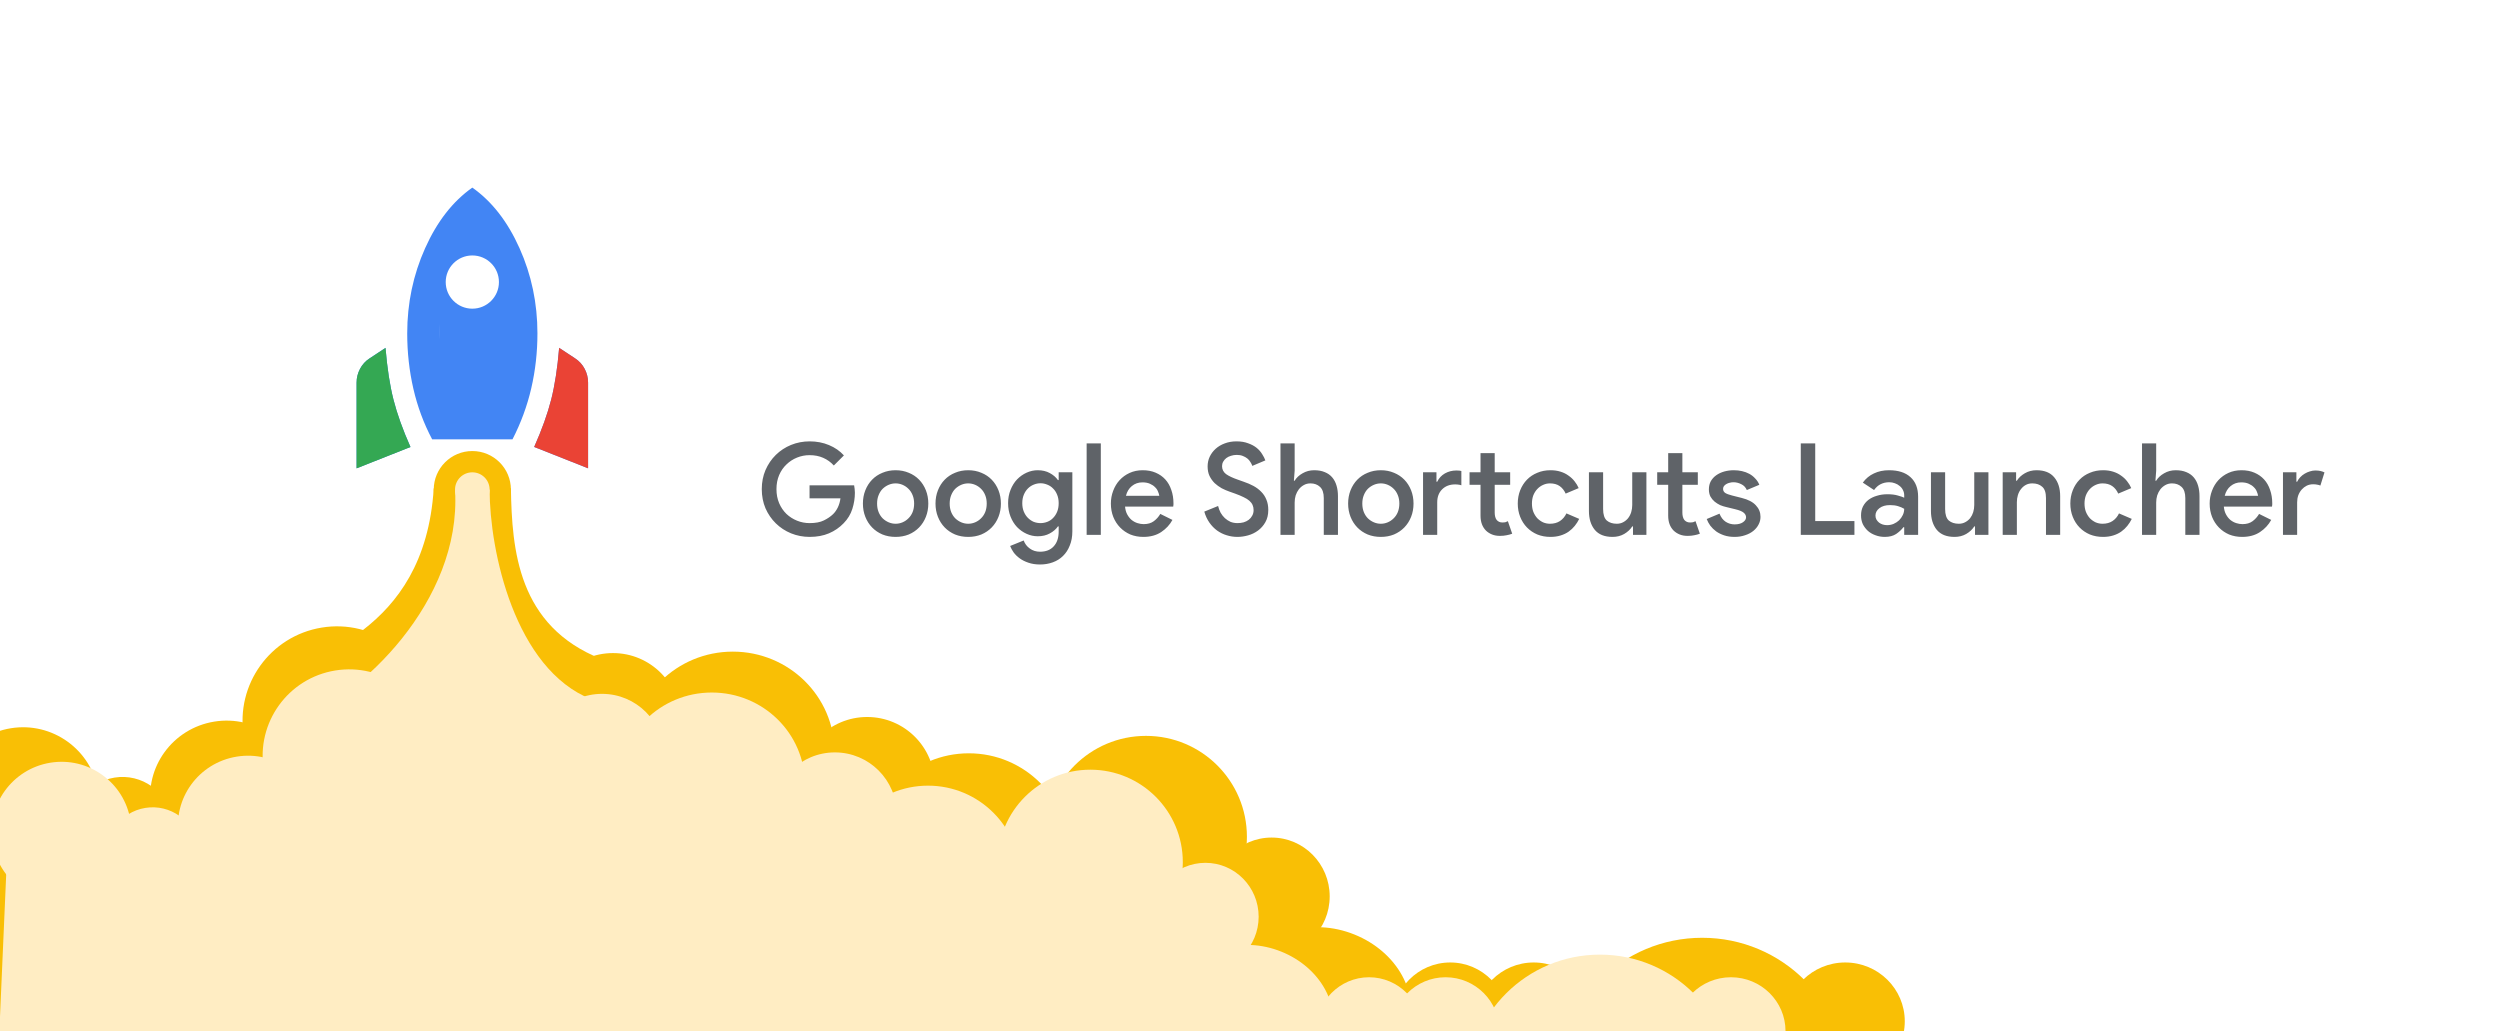 <svg width="1879" height="775" viewBox="0 0 1879 775" fill="none" xmlns="http://www.w3.org/2000/svg">
<rect x="0" y="0" width="1879" height="775" fill="#333333" stroke="none"/>
<g clip-path="url(#clip0_15_12)">
<rect width="1879" height="775" fill="white"/>
<ellipse cx="29" cy="29" rx="29" ry="29" transform="matrix(-1 0 0 1 384 339)" fill="#F9BF05"/>
<path d="M1450.49 1102.96C1450.49 1162.35 1498.62 1210.5 1558 1210.5C1617.38 1210.5 1665.51 1162.35 1665.51 1102.96C1665.51 1043.57 1617.38 995.427 1558 995.427C1498.62 995.427 1450.49 1043.57 1450.49 1102.96Z" fill="#F9BF05"/>
<path d="M1170.76 812.917C1170.76 872.61 1219.39 921 1279.37 921C1339.35 921 1387.97 872.61 1387.97 812.917C1387.97 753.225 1339.35 704.835 1279.37 704.835C1219.39 704.835 1170.76 753.225 1170.76 812.917Z" fill="#F9BF05"/>
<path d="M785.463 628.959C785.463 670.864 819.427 704.835 861.323 704.835C903.219 704.835 937.182 670.864 937.182 628.959C937.182 587.053 903.219 553.083 861.323 553.083C819.427 553.083 785.463 587.053 785.463 628.959Z" fill="#F9BF05"/>
<path d="M652.3 642.06C652.3 683.965 686.263 717.936 728.159 717.936C770.055 717.936 804.019 683.965 804.019 642.06C804.019 600.154 770.055 566.183 728.159 566.183C686.263 566.183 652.3 600.154 652.3 642.06Z" fill="#F9BF05"/>
<path d="M600.999 589.656C600.999 617.693 623.723 640.422 651.754 640.422C679.785 640.422 702.509 617.693 702.509 589.656C702.509 561.619 679.785 538.89 651.754 538.89C623.723 538.89 600.999 561.619 600.999 589.656Z" fill="#F9BF05"/>
<path d="M409.986 541.619C409.986 569.657 432.71 592.385 460.741 592.385C488.772 592.385 511.496 569.657 511.496 541.619C511.496 513.582 488.772 490.853 460.741 490.853C432.71 490.853 409.986 513.582 409.986 541.619Z" fill="#F9BF05"/>
<path d="M113.57 607.611C118.607 638.557 148.013 659.52 179.25 654.434C210.487 649.348 231.726 620.137 226.689 589.191C221.652 558.245 192.246 537.282 161.01 542.368C129.773 547.455 108.534 576.665 113.57 607.611Z" fill="#F9BF05"/>
<path d="M-39.247 613.138C-34.161 644.381 -4.716 665.586 26.52 660.5C57.757 655.413 78.957 625.962 73.872 594.718C68.787 563.474 39.342 542.27 8.105 547.356C-23.132 552.443 -44.332 581.894 -39.247 613.138Z" fill="#F9BF05"/>
<path d="M54.906 627.672C58.248 648.203 77.598 662.138 98.125 658.795C118.652 655.453 132.583 636.099 129.242 615.567C125.9 595.036 106.55 581.101 86.023 584.444C65.496 587.786 51.565 607.14 54.906 627.672Z" fill="#F9BF05"/>
<path d="M474.385 565.092C474.385 606.695 508.592 640.422 550.79 640.422C592.987 640.422 627.195 606.695 627.195 565.092C627.195 523.488 592.987 489.761 550.79 489.761C508.592 489.761 474.385 523.488 474.385 565.092Z" fill="#F9BF05"/>
<path d="M183.22 553.131C189.516 591.814 225.972 618.067 264.646 611.769C303.32 605.472 329.568 569.008 323.272 530.326C316.976 491.643 280.52 465.39 241.846 471.687C203.171 477.985 176.924 514.448 183.22 553.131Z" fill="#F9BF05"/>
<path d="M912.078 673.72C912.078 698.14 931.625 717.936 955.738 717.936C979.851 717.936 999.398 698.14 999.398 673.72C999.398 649.301 979.851 629.505 955.738 629.505C931.625 629.505 912.078 649.301 912.078 673.72Z" fill="#F9BF05"/>
<path d="M1342.13 767.61C1342.13 792.03 1362.17 811.826 1386.88 811.826C1411.6 811.826 1431.63 792.03 1431.63 767.61C1431.63 743.19 1411.6 723.395 1386.88 723.395C1362.17 723.395 1342.13 743.19 1342.13 767.61Z" fill="#F9BF05"/>
<path d="M1108.55 767.61C1108.55 792.03 1128.34 811.826 1152.75 811.826C1177.17 811.826 1196.96 792.03 1196.96 767.61C1196.96 743.19 1177.17 723.395 1152.75 723.395C1128.34 723.395 1108.55 743.19 1108.55 767.61Z" fill="#F9BF05"/>
<path d="M1046.33 767.61C1046.33 792.03 1065.88 811.826 1089.99 811.826C1114.11 811.826 1133.65 792.03 1133.65 767.61C1133.65 743.19 1114.11 723.395 1089.99 723.395C1065.88 723.395 1046.33 743.19 1046.33 767.61Z" fill="#F9BF05"/>
<path d="M939.83 726.966C929.13 753.597 946.75 785.754 979.184 798.792C1011.62 811.83 1046.59 800.811 1057.29 774.181C1067.99 747.55 1050.37 715.393 1017.93 702.355C985.498 689.317 950.53 700.336 939.83 726.966Z" fill="#F9BF05"/>
<path d="M451.978 495.326C389.076 470.523 384.794 413.108 384 367H326C319 478 230.5 490.853 211.332 512.02L380.499 571.642C430.534 556.538 514.879 520.129 451.978 495.326Z" fill="#F9BF05"/>
<path d="M1146.21 776.89L1526 829.5L1542.97 805.821L-35.348 805.821L-26.616 605.486H5.583C15.953 605.486 33.417 605.486 61.25 611.491C89.084 617.495 98.361 619.133 151.299 605.486C204.237 591.839 187.319 593.477 209.149 579.284C230.979 565.092 277.914 538.344 292.103 533.431C306.293 528.518 351.044 527.427 379.969 525.243C408.894 523.06 510.404 578.193 530.597 579.284C550.79 580.376 586.264 596.206 620.1 604.395C653.937 612.583 706.329 630.05 737.983 631.142C763.306 632.016 840.584 646.427 876.058 653.523C896.979 664.44 940.02 686.821 944.823 689.005C950.826 691.734 1032.69 758.876 1039.78 758.876C1045.46 758.876 1113.1 770.885 1146.21 776.89Z" fill="#F9BF05"/>
<ellipse cx="13" cy="13" rx="13" ry="13" transform="matrix(-1 0 0 1 368 355)" fill="#FFEDC3"/>
<path d="M1393 915.5C1393 969.9 1437.1 1014 1491.5 1014C1545.9 1014 1574.5 1042.9 1574.5 988.5C1574.5 934.1 1643.34 930 1588.94 930C1534.54 930 1393 861.1 1393 915.5Z" fill="#FFEDC3"/>
<path d="M1103 816.5C1103 871.176 1147.55 915.5 1202.5 915.5C1257.45 915.5 1302 871.176 1302 816.5C1302 761.824 1257.45 717.5 1202.5 717.5C1147.55 717.5 1103 761.824 1103 816.5Z" fill="#FFEDC3"/>
<path d="M750 648C750 686.384 781.116 717.5 819.5 717.5C857.884 717.5 889 686.384 889 648C889 609.616 857.884 578.5 819.5 578.5C781.116 578.5 750 609.616 750 648Z" fill="#FFEDC3"/>
<path d="M628 660C628 698.384 659.117 729.5 697.5 729.5C735.884 729.5 767 698.384 767 660C767 621.616 735.884 590.5 697.5 590.5C659.117 590.5 628 621.616 628 660Z" fill="#FFEDC3"/>
<path d="M581 612C581 637.681 601.819 658.5 627.5 658.5C653.182 658.5 674 637.681 674 612C674 586.319 653.182 565.5 627.5 565.5C601.819 565.5 581 586.319 581 612Z" fill="#FFEDC3"/>
<path d="M406 568C406 593.681 426.819 614.5 452.5 614.5C478.182 614.5 499 593.681 499 568C499 542.319 478.182 521.5 452.5 521.5C426.819 521.5 406 542.319 406 568Z" fill="#FFEDC3"/>
<path d="M134.435 628.446C139.049 656.792 165.99 675.994 194.608 671.335C223.226 666.676 242.685 639.92 238.07 611.574C233.456 583.229 206.515 564.027 177.897 568.686C149.279 573.345 129.82 600.1 134.435 628.446Z" fill="#FFEDC3"/>
<path d="M-5.571 633.508C-0.912 662.127 26.064 681.549 54.682 676.89C83.301 672.231 102.723 645.255 98.064 616.637C93.405 588.019 66.429 568.596 37.811 573.255C9.192 577.914 -10.23 604.89 -5.571 633.508Z" fill="#FFEDC3"/>
<path d="M80.689 646.821C83.75 665.627 101.478 678.391 120.284 675.329C139.09 672.267 151.854 654.54 148.792 635.734C145.73 616.928 128.003 604.164 109.197 607.226C90.391 610.287 77.627 628.015 80.689 646.821Z" fill="#FFEDC3"/>
<path d="M465 589.5C465 627.608 496.34 658.5 535 658.5C573.66 658.5 605 627.608 605 589.5C605 551.392 573.66 520.5 535 520.5C496.34 520.5 465 551.392 465 589.5Z" fill="#FFEDC3"/>
<path d="M198.245 578.544C204.014 613.976 237.413 638.023 272.845 632.255C308.277 626.487 332.324 593.087 326.556 557.655C320.788 522.223 287.388 498.176 251.956 503.944C216.524 509.713 192.477 543.112 198.245 578.544Z" fill="#FFEDC3"/>
<path d="M866 689C866 711.368 883.909 729.5 906 729.5C928.092 729.5 946 711.368 946 689C946 666.632 928.092 648.5 906 648.5C883.909 648.5 866 666.632 866 689Z" fill="#FFEDC3"/>
<path d="M1260 775C1260 797.368 1278.36 815.5 1301 815.5C1323.64 815.5 1342 797.368 1342 775C1342 752.632 1323.64 734.5 1301 734.5C1278.36 734.5 1260 752.632 1260 775Z" fill="#FFEDC3"/>
<path d="M1046 775C1046 797.368 1064.13 815.5 1086.5 815.5C1108.87 815.5 1127 797.368 1127 775C1127 752.632 1108.87 734.5 1086.5 734.5C1064.13 734.5 1046 752.632 1046 775Z" fill="#FFEDC3"/>
<path d="M989 775C989 797.368 1006.91 815.5 1029 815.5C1051.09 815.5 1069 797.368 1069 775C1069 752.632 1051.09 734.5 1029 734.5C1006.91 734.5 989 752.632 989 775Z" fill="#FFEDC3"/>
<path d="M891.426 737.772C881.623 762.164 897.766 791.619 927.481 803.562C957.197 815.504 989.233 805.411 999.036 781.019C1008.84 756.626 992.697 727.171 962.981 715.229C933.265 703.286 901.229 713.379 891.426 737.772Z" fill="#FFEDC3"/>
<path d="M444.487 525.597C386.859 502.879 368 414 368 368L342.016 368.5C347.016 452.5 269.856 524.141 224.016 540.888L379 595.5C424.841 581.665 502.115 548.316 444.487 525.597Z" fill="#FFEDC3"/>
<path d="M1080.5 783.5L1425.5 834L1444 810L-1.999 810L6.001 626.5H35.501C45.001 626.5 61.001 626.5 86.501 632C112.001 637.5 120.501 639 169.001 626.5C217.501 614 202.001 615.5 222.001 602.5C242.001 589.5 285 565 298 560.5C311 556 352 555 378.5 553C405 551 498 601.5 516.5 602.5C535 603.5 567.5 618 598.5 625.5C629.5 633 677.5 649 706.5 650C729.7 650.8 800.5 664 833 670.5C852.167 680.5 891.6 701 896 703C901.5 705.5 976.5 767 983 767C988.2 767 1050.17 778 1080.5 783.5Z" fill="#FFEDC3"/>
<path fill-rule="evenodd" clip-rule="evenodd" d="M268 287.541V351.975L308.509 335.934C302.709 322.884 298.45 311.012 295.731 300.319C293.012 289.625 291.019 276.666 289.75 261.441L277.787 269.325C274.706 271.319 272.306 273.947 270.588 277.209C268.863 280.472 268 283.916 268 287.541ZM310.684 292.162C313.766 305.575 318.478 318.262 324.822 330.225H385.178C391.522 317.9 396.234 305.075 399.316 291.749C402.397 278.431 403.938 264.703 403.938 250.566C403.938 227.909 399.45 206.565 390.474 186.534C381.506 166.509 369.681 151.331 355 141C340.319 151.331 328.494 166.509 319.526 186.534C310.55 206.565 306.062 227.909 306.062 250.566C306.062 264.884 307.603 278.75 310.684 292.162ZM401.491 335.934L442 351.975V287.541C442 283.916 441.141 280.472 439.423 277.209C437.697 273.947 435.294 271.319 432.213 269.325L420.25 261.441C418.981 276.666 416.988 289.625 414.269 300.319C411.55 311.012 407.291 322.884 401.491 335.934ZM342.124 227.582C338.1 230.063 334.845 233.614 332.724 237.839C330.995 241.281 330.011 245.172 330.011 249.288C330.009 252.637 330.668 255.954 331.949 259.048C333.23 262.142 335.108 264.954 337.476 267.322C339.844 269.69 342.656 271.568 345.75 272.849C348.845 274.13 352.161 274.789 355.51 274.787C362.395 274.787 368.168 272.505 372.385 268.609C377.21 264.172 379.989 257.634 379.989 249.867C379.989 248.059 379.826 246.32 379.525 244.652H355.51V254.515H369.234C368.95 256.076 368.352 257.562 367.477 258.885C366.603 260.207 365.469 261.339 364.144 262.211C361.859 263.741 358.94 264.646 355.51 264.646C348.867 264.646 343.247 260.161 341.243 254.133C340.733 252.603 340.442 250.971 340.442 249.288C340.442 247.605 340.733 245.973 341.243 244.443C343.245 238.418 348.867 233.93 355.51 233.93C359.253 233.93 362.614 235.218 365.258 237.745L372.569 230.431C368.155 226.313 362.382 223.789 355.51 223.789C350.783 223.787 346.148 225.1 342.124 227.582Z" fill="#4285F4"/>
<path d="M268 352.021V287.587C268 283.962 268.863 280.518 270.588 277.256C272.306 273.993 274.706 271.365 277.788 269.372L289.75 261.487C291.019 276.712 293.013 289.672 295.731 300.365C298.45 311.059 302.709 322.931 308.509 335.981L268 352.021Z" fill="#34A853"/>
<path d="M442 351.975L401.491 335.934C407.291 322.884 411.55 311.012 414.269 300.319C416.988 289.625 418.981 276.665 420.25 261.44L432.213 269.325C435.294 271.319 437.697 273.947 439.423 277.209C441.141 280.472 442 283.915 442 287.54V351.975Z" fill="#EA4335"/>
<path d="M608.456 364.752H641.96C642.088 365.584 642.216 366.48 642.344 367.44C642.472 368.336 642.536 369.296 642.536 370.32C642.536 374.416 641.896 378.48 640.616 382.512C639.336 386.544 637.16 390.128 634.088 393.264C630.952 396.528 627.272 399.056 623.048 400.848C618.824 402.64 613.992 403.536 608.552 403.536C603.624 403.536 598.952 402.64 594.536 400.848C590.184 399.056 586.376 396.56 583.112 393.36C579.848 390.16 577.256 386.384 575.336 382.032C573.48 377.616 572.552 372.816 572.552 367.632C572.552 362.448 573.48 357.68 575.336 353.328C577.256 348.912 579.848 345.104 583.112 341.904C586.376 338.704 590.184 336.208 594.536 334.416C598.952 332.624 603.624 331.728 608.552 331.728C613.8 331.728 618.632 332.656 623.048 334.512C627.528 336.368 631.272 338.96 634.28 342.288L626.696 349.872C624.456 347.376 621.8 345.456 618.728 344.112C615.72 342.768 612.296 342.096 608.456 342.096C605.192 342.096 602.056 342.704 599.048 343.92C596.04 345.136 593.384 346.864 591.08 349.104C588.776 351.28 586.952 353.936 585.608 357.072C584.264 360.208 583.592 363.728 583.592 367.632C583.592 371.536 584.264 375.056 585.608 378.192C586.952 381.328 588.776 384.016 591.08 386.256C593.384 388.432 596.04 390.128 599.048 391.344C602.056 392.56 605.224 393.168 608.552 393.168C612.968 393.168 616.52 392.496 619.208 391.152C621.96 389.808 624.264 388.24 626.12 386.448C627.464 385.168 628.648 383.504 629.672 381.456C630.696 379.344 631.368 377.04 631.688 374.544H608.456V364.752ZM673.139 353.424C676.723 353.424 680.019 354.064 683.027 355.344C686.035 356.56 688.627 358.288 690.803 360.528C692.979 362.768 694.675 365.424 695.891 368.496C697.107 371.568 697.715 374.896 697.715 378.48C697.715 382.064 697.107 385.392 695.891 388.464C694.675 391.536 692.979 394.192 690.803 396.432C688.627 398.672 686.035 400.432 683.027 401.712C680.019 402.928 676.723 403.536 673.139 403.536C669.555 403.536 666.259 402.928 663.251 401.712C660.243 400.432 657.651 398.672 655.475 396.432C653.299 394.192 651.603 391.536 650.387 388.464C649.171 385.392 648.563 382.064 648.563 378.48C648.563 374.896 649.171 371.568 650.387 368.496C651.603 365.424 653.299 362.768 655.475 360.528C657.651 358.288 660.243 356.56 663.251 355.344C666.259 354.064 669.555 353.424 673.139 353.424ZM673.139 393.648C674.931 393.648 676.659 393.296 678.323 392.592C679.987 391.888 681.459 390.896 682.739 389.616C684.083 388.336 685.139 386.768 685.907 384.912C686.675 382.992 687.059 380.848 687.059 378.48C687.059 376.112 686.675 374 685.907 372.144C685.139 370.224 684.083 368.624 682.739 367.344C681.459 366.064 679.987 365.072 678.323 364.368C676.659 363.664 674.931 363.312 673.139 363.312C671.347 363.312 669.619 363.664 667.955 364.368C666.291 365.072 664.787 366.064 663.443 367.344C662.163 368.624 661.139 370.224 660.371 372.144C659.603 374 659.219 376.112 659.219 378.48C659.219 380.848 659.603 382.992 660.371 384.912C661.139 386.768 662.163 388.336 663.443 389.616C664.787 390.896 666.291 391.888 667.955 392.592C669.619 393.296 671.347 393.648 673.139 393.648ZM727.702 353.424C731.286 353.424 734.582 354.064 737.59 355.344C740.598 356.56 743.19 358.288 745.366 360.528C747.542 362.768 749.238 365.424 750.454 368.496C751.67 371.568 752.278 374.896 752.278 378.48C752.278 382.064 751.67 385.392 750.454 388.464C749.238 391.536 747.542 394.192 745.366 396.432C743.19 398.672 740.598 400.432 737.59 401.712C734.582 402.928 731.286 403.536 727.702 403.536C724.118 403.536 720.822 402.928 717.814 401.712C714.806 400.432 712.214 398.672 710.038 396.432C707.862 394.192 706.166 391.536 704.95 388.464C703.734 385.392 703.126 382.064 703.126 378.48C703.126 374.896 703.734 371.568 704.95 368.496C706.166 365.424 707.862 362.768 710.038 360.528C712.214 358.288 714.806 356.56 717.814 355.344C720.822 354.064 724.118 353.424 727.702 353.424ZM727.702 393.648C729.494 393.648 731.222 393.296 732.886 392.592C734.55 391.888 736.022 390.896 737.302 389.616C738.646 388.336 739.702 386.768 740.47 384.912C741.238 382.992 741.622 380.848 741.622 378.48C741.622 376.112 741.238 374 740.47 372.144C739.702 370.224 738.646 368.624 737.302 367.344C736.022 366.064 734.55 365.072 732.886 364.368C731.222 363.664 729.494 363.312 727.702 363.312C725.91 363.312 724.182 363.664 722.518 364.368C720.854 365.072 719.35 366.064 718.006 367.344C716.726 368.624 715.702 370.224 714.934 372.144C714.166 374 713.782 376.112 713.782 378.48C713.782 380.848 714.166 382.992 714.934 384.912C715.702 386.768 716.726 388.336 718.006 389.616C719.35 390.896 720.854 391.888 722.518 392.592C724.182 393.296 725.91 393.648 727.702 393.648ZM781.688 424.272C778.424 424.272 775.512 423.824 772.952 422.928C770.456 422.096 768.28 421.008 766.424 419.664C764.568 418.32 763.032 416.816 761.816 415.152C760.664 413.488 759.8 411.888 759.224 410.352L769.4 406.224C770.296 408.72 771.832 410.736 774.008 412.272C776.184 413.872 778.744 414.672 781.688 414.672C786.104 414.672 789.528 413.328 791.96 410.64C794.456 407.952 795.704 404.24 795.704 399.504V395.664H795.128C793.656 397.776 791.608 399.536 788.984 400.944C786.424 402.352 783.416 403.056 779.96 403.056C777.08 403.056 774.296 402.448 771.608 401.232C768.92 400.016 766.52 398.32 764.408 396.144C762.36 393.968 760.728 391.344 759.512 388.272C758.296 385.2 757.688 381.84 757.688 378.192C757.688 374.544 758.296 371.216 759.512 368.208C760.728 365.136 762.36 362.512 764.408 360.336C766.52 358.16 768.92 356.464 771.608 355.248C774.296 354.032 777.08 353.424 779.96 353.424C783.416 353.424 786.424 354.128 788.984 355.536C791.608 356.944 793.656 358.704 795.128 360.816H795.704V354.96H805.976V399.312C805.976 403.344 805.336 406.896 804.056 409.968C802.84 413.104 801.144 415.728 798.968 417.84C796.856 419.952 794.296 421.552 791.288 422.64C788.344 423.728 785.144 424.272 781.688 424.272ZM782.072 393.168C783.8 393.168 785.496 392.848 787.16 392.208C788.824 391.568 790.264 390.608 791.48 389.328C792.76 388.048 793.784 386.48 794.552 384.624C795.32 382.768 795.704 380.624 795.704 378.192C795.704 375.824 795.32 373.712 794.552 371.856C793.784 369.936 792.76 368.368 791.48 367.152C790.264 365.872 788.824 364.912 787.16 364.272C785.496 363.568 783.8 363.216 782.072 363.216C780.28 363.216 778.552 363.568 776.888 364.272C775.288 364.912 773.848 365.872 772.568 367.152C771.288 368.432 770.264 370 769.496 371.856C768.728 373.712 768.344 375.824 768.344 378.192C768.344 380.56 768.728 382.672 769.496 384.528C770.264 386.384 771.288 387.952 772.568 389.232C773.848 390.512 775.288 391.504 776.888 392.208C778.552 392.848 780.28 393.168 782.072 393.168ZM816.72 402V333.264H827.376V402H816.72ZM881.21 390.768C879.226 394.416 876.41 397.456 872.762 399.888C869.114 402.32 864.634 403.536 859.322 403.536C855.802 403.536 852.538 402.928 849.53 401.712C846.586 400.432 844.026 398.672 841.85 396.432C839.674 394.192 837.978 391.568 836.762 388.56C835.546 385.488 834.938 382.128 834.938 378.48C834.938 375.088 835.514 371.888 836.666 368.88C837.818 365.808 839.418 363.152 841.466 360.912C843.578 358.608 846.106 356.784 849.05 355.44C851.994 354.096 855.258 353.424 858.842 353.424C862.49 353.424 865.722 354.032 868.538 355.248C871.418 356.464 873.85 358.16 875.834 360.336C877.818 362.512 879.322 365.136 880.346 368.208C881.434 371.28 881.978 374.64 881.978 378.288C881.978 378.608 881.978 378.896 881.978 379.152C881.914 379.472 881.882 379.76 881.882 380.016C881.818 380.272 881.786 380.528 881.786 380.784H845.594C845.786 383.024 846.33 384.976 847.226 386.64C848.122 388.304 849.21 389.68 850.49 390.768C851.834 391.856 853.306 392.656 854.906 393.168C856.506 393.68 858.074 393.936 859.61 393.936C862.682 393.936 865.21 393.2 867.194 391.728C869.178 390.256 870.81 388.432 872.09 386.256L881.21 390.768ZM871.322 372.624C871.194 371.664 870.874 370.608 870.362 369.456C869.914 368.24 869.178 367.152 868.154 366.192C867.194 365.168 865.914 364.304 864.314 363.6C862.778 362.896 860.89 362.544 858.65 362.544C855.578 362.544 852.922 363.472 850.682 365.328C848.506 367.12 847.034 369.552 846.266 372.624H871.322ZM930.012 403.536C927.26 403.536 924.572 403.12 921.948 402.288C919.388 401.52 916.988 400.336 914.748 398.736C912.572 397.136 910.652 395.152 908.988 392.784C907.324 390.416 906.044 387.664 905.148 384.528L915.516 380.304C915.964 382.096 916.604 383.792 917.436 385.392C918.332 386.928 919.388 388.272 920.604 389.424C921.884 390.576 923.292 391.504 924.828 392.208C926.428 392.848 928.188 393.168 930.108 393.168C931.708 393.168 933.244 392.976 934.716 392.592C936.188 392.144 937.468 391.504 938.556 390.672C939.644 389.84 940.508 388.816 941.148 387.6C941.852 386.384 942.204 384.976 942.204 383.376C942.204 381.968 941.948 380.688 941.436 379.536C940.924 378.384 940.124 377.328 939.036 376.368C937.948 375.408 936.508 374.512 934.716 373.68C932.924 372.784 930.78 371.888 928.284 370.992L923.964 369.456C922.108 368.816 920.188 367.984 918.204 366.96C916.284 365.872 914.524 364.592 912.924 363.12C911.388 361.584 910.108 359.792 909.084 357.744C908.124 355.696 907.644 353.296 907.644 350.544C907.644 347.984 908.156 345.584 909.18 343.344C910.268 341.04 911.772 339.024 913.692 337.296C915.612 335.568 917.884 334.224 920.508 333.264C923.196 332.24 926.14 331.728 929.34 331.728C932.668 331.728 935.58 332.208 938.076 333.168C940.636 334.064 942.78 335.216 944.508 336.624C946.236 338.032 947.612 339.6 948.636 341.328C949.724 342.992 950.524 344.56 951.036 346.032L941.244 350.16C940.924 349.2 940.444 348.24 939.804 347.28C939.228 346.256 938.46 345.36 937.5 344.592C936.54 343.824 935.388 343.184 934.044 342.672C932.764 342.16 931.26 341.904 929.532 341.904C927.996 341.904 926.556 342.128 925.212 342.576C923.868 342.96 922.684 343.536 921.66 344.304C920.7 345.072 919.932 345.968 919.356 346.992C918.78 348.016 918.492 349.136 918.492 350.352C918.492 352.784 919.484 354.768 921.468 356.304C923.516 357.776 926.492 359.184 930.396 360.528L934.716 362.064C937.404 362.96 939.868 364.016 942.108 365.232C944.348 366.448 946.3 367.92 947.964 369.648C949.628 371.312 950.908 373.264 951.804 375.504C952.764 377.744 953.244 380.336 953.244 383.28C953.244 386.864 952.508 389.936 951.036 392.496C949.628 394.992 947.804 397.072 945.564 398.736C943.324 400.4 940.828 401.616 938.076 402.384C935.324 403.152 932.636 403.536 930.012 403.536ZM962.407 333.264H973.063V353.712L972.487 361.296H973.063C974.407 359.056 976.391 357.2 979.015 355.728C981.639 354.192 984.551 353.424 987.751 353.424C990.823 353.424 993.479 353.904 995.719 354.864C997.959 355.76 999.815 357.072 1001.29 358.8C1002.76 360.528 1003.85 362.608 1004.55 365.04C1005.26 367.408 1005.61 370.032 1005.61 372.912V402H994.951V374.352C994.951 370.448 993.991 367.632 992.071 365.904C990.215 364.176 987.847 363.312 984.967 363.312C983.111 363.312 981.447 363.728 979.975 364.56C978.567 365.328 977.319 366.384 976.231 367.728C975.207 369.072 974.407 370.608 973.831 372.336C973.319 374.064 973.063 375.856 973.063 377.712V402H962.407V333.264ZM1037.83 353.424C1041.41 353.424 1044.71 354.064 1047.71 355.344C1050.72 356.56 1053.31 358.288 1055.49 360.528C1057.67 362.768 1059.36 365.424 1060.58 368.496C1061.79 371.568 1062.4 374.896 1062.4 378.48C1062.4 382.064 1061.79 385.392 1060.58 388.464C1059.36 391.536 1057.67 394.192 1055.49 396.432C1053.31 398.672 1050.72 400.432 1047.71 401.712C1044.71 402.928 1041.41 403.536 1037.83 403.536C1034.24 403.536 1030.95 402.928 1027.94 401.712C1024.93 400.432 1022.34 398.672 1020.16 396.432C1017.99 394.192 1016.29 391.536 1015.07 388.464C1013.86 385.392 1013.25 382.064 1013.25 378.48C1013.25 374.896 1013.86 371.568 1015.07 368.496C1016.29 365.424 1017.99 362.768 1020.16 360.528C1022.34 358.288 1024.93 356.56 1027.94 355.344C1030.95 354.064 1034.24 353.424 1037.83 353.424ZM1037.83 393.648C1039.62 393.648 1041.35 393.296 1043.01 392.592C1044.67 391.888 1046.15 390.896 1047.43 389.616C1048.77 388.336 1049.83 386.768 1050.59 384.912C1051.36 382.992 1051.75 380.848 1051.75 378.48C1051.75 376.112 1051.36 374 1050.59 372.144C1049.83 370.224 1048.77 368.624 1047.43 367.344C1046.15 366.064 1044.67 365.072 1043.01 364.368C1041.35 363.664 1039.62 363.312 1037.83 363.312C1036.03 363.312 1034.31 363.664 1032.64 364.368C1030.98 365.072 1029.47 366.064 1028.13 367.344C1026.85 368.624 1025.83 370.224 1025.06 372.144C1024.29 374 1023.91 376.112 1023.91 378.48C1023.91 380.848 1024.29 382.992 1025.06 384.912C1025.83 386.768 1026.85 388.336 1028.13 389.616C1029.47 390.896 1030.98 391.888 1032.64 392.592C1034.31 393.296 1036.03 393.648 1037.83 393.648ZM1079.64 362.064H1080.22C1081.5 359.376 1083.42 357.296 1085.98 355.824C1088.6 354.352 1091.48 353.616 1094.62 353.616C1095.64 353.616 1096.38 353.648 1096.83 353.712C1097.34 353.776 1097.85 353.872 1098.36 354V364.752C1097.66 364.496 1096.96 364.336 1096.25 364.272C1095.61 364.144 1094.75 364.08 1093.66 364.08C1089.63 364.08 1086.36 365.328 1083.87 367.824C1081.44 370.256 1080.22 373.488 1080.22 377.52V402H1069.56V354.96H1079.64V362.064ZM1112.76 364.368H1104.51V354.96H1112.76V340.56H1123.42V354.96H1135.04V364.368H1123.42V385.296C1123.42 386.448 1123.55 387.504 1123.8 388.464C1124.06 389.424 1124.44 390.224 1124.96 390.864C1126.04 392.08 1127.42 392.688 1129.08 392.688C1130.11 392.688 1130.91 392.624 1131.48 392.496C1132.06 392.304 1132.67 392.048 1133.31 391.728L1136.57 401.136C1135.23 401.648 1133.82 402.032 1132.35 402.288C1130.88 402.608 1129.21 402.768 1127.36 402.768C1125.12 402.768 1123.13 402.416 1121.4 401.712C1119.68 401.008 1118.17 400.048 1116.89 398.832C1114.14 396.08 1112.76 392.336 1112.76 387.6V364.368ZM1186.93 390C1186.03 391.856 1184.91 393.616 1183.57 395.28C1182.29 396.88 1180.75 398.32 1178.96 399.6C1177.23 400.816 1175.21 401.776 1172.91 402.48C1170.61 403.184 1168.08 403.536 1165.33 403.536C1161.74 403.536 1158.45 402.928 1155.44 401.712C1152.43 400.432 1149.84 398.672 1147.66 396.432C1145.49 394.192 1143.79 391.536 1142.57 388.464C1141.36 385.392 1140.75 382.064 1140.75 378.48C1140.75 374.896 1141.36 371.568 1142.57 368.496C1143.79 365.424 1145.49 362.768 1147.66 360.528C1149.84 358.288 1152.43 356.56 1155.44 355.344C1158.45 354.064 1161.74 353.424 1165.33 353.424C1168.08 353.424 1170.57 353.776 1172.81 354.48C1175.12 355.184 1177.13 356.176 1178.86 357.456C1180.65 358.672 1182.19 360.112 1183.47 361.776C1184.75 363.376 1185.77 365.072 1186.54 366.864L1176.75 370.992C1175.66 368.56 1174.16 366.672 1172.24 365.328C1170.32 363.984 1167.89 363.312 1164.94 363.312C1163.15 363.312 1161.42 363.696 1159.76 364.464C1158.16 365.168 1156.72 366.192 1155.44 367.536C1154.22 368.816 1153.23 370.384 1152.46 372.24C1151.76 374.096 1151.41 376.176 1151.41 378.48C1151.41 380.784 1151.76 382.864 1152.46 384.72C1153.23 386.576 1154.22 388.176 1155.44 389.52C1156.72 390.8 1158.16 391.824 1159.76 392.592C1161.42 393.296 1163.15 393.648 1164.94 393.648C1167.89 393.648 1170.38 392.976 1172.43 391.632C1174.54 390.224 1176.17 388.304 1177.33 385.872L1186.93 390ZM1227.36 395.664H1226.79C1225.38 397.904 1223.36 399.792 1220.74 401.328C1218.18 402.8 1215.27 403.536 1212 403.536C1206.05 403.536 1201.6 401.776 1198.66 398.256C1195.71 394.672 1194.24 389.936 1194.24 384.048V354.96H1204.9V382.608C1204.9 386.704 1205.83 389.584 1207.68 391.248C1209.6 392.848 1212.1 393.648 1215.17 393.648C1216.96 393.648 1218.56 393.264 1219.97 392.496C1221.44 391.728 1222.69 390.704 1223.71 389.424C1224.74 388.08 1225.51 386.576 1226.02 384.912C1226.53 383.184 1226.79 381.392 1226.79 379.536V354.96H1237.44V402H1227.36V395.664ZM1253.81 364.368H1245.55V354.96H1253.81V340.56H1264.47V354.96H1276.08V364.368H1264.47V385.296C1264.47 386.448 1264.59 387.504 1264.85 388.464C1265.11 389.424 1265.49 390.224 1266 390.864C1267.09 392.08 1268.47 392.688 1270.13 392.688C1271.15 392.688 1271.95 392.624 1272.53 392.496C1273.11 392.304 1273.71 392.048 1274.35 391.728L1277.62 401.136C1276.27 401.648 1274.87 402.032 1273.39 402.288C1271.92 402.608 1270.26 402.768 1268.4 402.768C1266.16 402.768 1264.18 402.416 1262.45 401.712C1260.72 401.008 1259.22 400.048 1257.94 398.832C1255.19 396.08 1253.81 392.336 1253.81 387.6V364.368ZM1303.7 403.536C1300.82 403.536 1298.23 403.152 1295.92 402.384C1293.62 401.616 1291.6 400.624 1289.88 399.408C1288.15 398.128 1286.68 396.688 1285.46 395.088C1284.31 393.488 1283.41 391.824 1282.77 390.096L1292.37 386.064C1293.46 388.816 1295.03 390.864 1297.08 392.208C1299.12 393.488 1301.33 394.128 1303.7 394.128C1306.39 394.128 1308.5 393.584 1310.04 392.496C1311.57 391.408 1312.34 390.192 1312.34 388.848C1312.34 387.504 1311.76 386.352 1310.61 385.392C1309.46 384.368 1307.28 383.472 1304.08 382.704L1297.36 381.072C1295.89 380.752 1294.39 380.272 1292.85 379.632C1291.38 378.928 1290 378.064 1288.72 377.04C1287.44 375.952 1286.39 374.672 1285.56 373.2C1284.79 371.664 1284.4 369.872 1284.4 367.824C1284.4 365.52 1284.88 363.472 1285.84 361.68C1286.87 359.888 1288.24 358.384 1289.97 357.168C1291.7 355.952 1293.68 355.024 1295.92 354.384C1298.23 353.744 1300.66 353.424 1303.22 353.424C1305.33 353.424 1307.35 353.648 1309.27 354.096C1311.25 354.544 1313.08 355.216 1314.74 356.112C1316.4 357.008 1317.88 358.16 1319.16 359.568C1320.5 360.912 1321.56 362.512 1322.32 364.368L1312.92 368.304C1312.02 366.256 1310.61 364.784 1308.69 363.888C1306.77 362.928 1304.82 362.448 1302.84 362.448C1301.94 362.448 1301.01 362.576 1300.05 362.832C1299.16 363.024 1298.32 363.344 1297.56 363.792C1296.85 364.176 1296.24 364.688 1295.73 365.328C1295.28 365.968 1295.06 366.672 1295.06 367.44C1295.06 368.72 1295.6 369.744 1296.69 370.512C1297.84 371.216 1299.57 371.856 1301.88 372.432L1309.08 374.256C1313.94 375.472 1317.49 377.328 1319.73 379.824C1322.04 382.256 1323.19 385.136 1323.19 388.464C1323.19 390.512 1322.71 392.432 1321.75 394.224C1320.85 396.016 1319.54 397.616 1317.81 399.024C1316.08 400.432 1314 401.52 1311.57 402.288C1309.2 403.12 1306.58 403.536 1303.7 403.536ZM1353.47 333.264H1364.32V391.632H1393.79V402H1353.47V333.264ZM1431.2 396.24H1430.62C1429.21 398.096 1427.39 399.792 1425.15 401.328C1422.91 402.8 1420.06 403.536 1416.61 403.536C1414.11 403.536 1411.77 403.12 1409.6 402.288C1407.42 401.52 1405.53 400.432 1403.93 399.024C1402.33 397.552 1401.05 395.856 1400.09 393.936C1399.2 391.952 1398.75 389.776 1398.75 387.408C1398.75 384.912 1399.23 382.672 1400.19 380.688C1401.21 378.704 1402.59 377.04 1404.32 375.696C1406.11 374.352 1408.22 373.328 1410.65 372.624C1413.09 371.856 1415.71 371.472 1418.53 371.472C1421.66 371.472 1424.29 371.792 1426.4 372.432C1428.51 373.008 1430.11 373.552 1431.2 374.064V372.24C1431.2 370.832 1430.88 369.52 1430.24 368.304C1429.66 367.088 1428.83 366.064 1427.74 365.232C1426.72 364.336 1425.53 363.664 1424.19 363.216C1422.85 362.704 1421.44 362.448 1419.97 362.448C1417.6 362.448 1415.45 362.928 1413.53 363.888C1411.68 364.784 1410.01 366.256 1408.54 368.304L1400.09 362.736C1402.33 359.664 1405.12 357.36 1408.45 355.824C1411.77 354.224 1415.55 353.424 1419.77 353.424C1426.75 353.424 1432.13 355.152 1435.9 358.608C1439.74 362.064 1441.66 366.992 1441.66 373.392V402H1431.2V396.24ZM1431.2 382.416C1429.79 381.584 1428.22 380.912 1426.49 380.4C1424.77 379.888 1422.78 379.632 1420.54 379.632C1417.21 379.632 1414.56 380.4 1412.57 381.936C1410.59 383.472 1409.6 385.328 1409.6 387.504C1409.6 388.656 1409.85 389.68 1410.37 390.576C1410.88 391.408 1411.52 392.144 1412.29 392.784C1413.12 393.424 1414.05 393.904 1415.07 394.224C1416.16 394.544 1417.25 394.704 1418.33 394.704C1420.06 394.704 1421.69 394.384 1423.23 393.744C1424.83 393.04 1426.21 392.144 1427.36 391.056C1428.51 389.904 1429.44 388.592 1430.14 387.12C1430.85 385.648 1431.2 384.08 1431.2 382.416ZM1484.42 395.664H1483.85C1482.44 397.904 1480.42 399.792 1477.8 401.328C1475.24 402.8 1472.33 403.536 1469.06 403.536C1463.11 403.536 1458.66 401.776 1455.72 398.256C1452.78 394.672 1451.3 389.936 1451.3 384.048V354.96H1461.96V382.608C1461.96 386.704 1462.89 389.584 1464.74 391.248C1466.66 392.848 1469.16 393.648 1472.23 393.648C1474.02 393.648 1475.62 393.264 1477.03 392.496C1478.5 391.728 1479.75 390.704 1480.78 389.424C1481.8 388.08 1482.57 386.576 1483.08 384.912C1483.59 383.184 1483.85 381.392 1483.85 379.536V354.96H1494.5V402H1484.42V395.664ZM1515.3 361.296H1515.88C1517.28 359.056 1519.27 357.2 1521.83 355.728C1524.45 354.192 1527.4 353.424 1530.66 353.424C1536.61 353.424 1541.06 355.216 1544 358.8C1546.95 362.32 1548.42 367.024 1548.42 372.912V402H1537.76V374.352C1537.76 370.256 1536.8 367.408 1534.88 365.808C1533.03 364.144 1530.56 363.312 1527.49 363.312C1525.64 363.312 1524 363.696 1522.6 364.464C1521.19 365.232 1519.97 366.288 1518.95 367.632C1517.92 368.912 1517.16 370.416 1516.64 372.144C1516.13 373.808 1515.88 375.568 1515.88 377.424V402H1505.22V354.96H1515.3V361.296ZM1602.24 390C1601.34 391.856 1600.22 393.616 1598.88 395.28C1597.6 396.88 1596.06 398.32 1594.27 399.6C1592.54 400.816 1590.53 401.776 1588.22 402.48C1585.92 403.184 1583.39 403.536 1580.64 403.536C1577.06 403.536 1573.76 402.928 1570.75 401.712C1567.74 400.432 1565.15 398.672 1562.98 396.432C1560.8 394.192 1559.1 391.536 1557.89 388.464C1556.67 385.392 1556.06 382.064 1556.06 378.48C1556.06 374.896 1556.67 371.568 1557.89 368.496C1559.1 365.424 1560.8 362.768 1562.98 360.528C1565.15 358.288 1567.74 356.56 1570.75 355.344C1573.76 354.064 1577.06 353.424 1580.64 353.424C1583.39 353.424 1585.89 353.776 1588.13 354.48C1590.43 355.184 1592.45 356.176 1594.18 357.456C1595.97 358.672 1597.5 360.112 1598.78 361.776C1600.06 363.376 1601.09 365.072 1601.85 366.864L1592.06 370.992C1590.98 368.56 1589.47 366.672 1587.55 365.328C1585.63 363.984 1583.2 363.312 1580.26 363.312C1578.46 363.312 1576.74 363.696 1575.07 364.464C1573.47 365.168 1572.03 366.192 1570.75 367.536C1569.54 368.816 1568.54 370.384 1567.78 372.24C1567.07 374.096 1566.72 376.176 1566.72 378.48C1566.72 380.784 1567.07 382.864 1567.78 384.72C1568.54 386.576 1569.54 388.176 1570.75 389.52C1572.03 390.8 1573.47 391.824 1575.07 392.592C1576.74 393.296 1578.46 393.648 1580.26 393.648C1583.2 393.648 1585.7 392.976 1587.74 391.632C1589.86 390.224 1591.49 388.304 1592.64 385.872L1602.24 390ZM1609.94 333.264H1620.59V353.712L1620.02 361.296H1620.59C1621.94 359.056 1623.92 357.2 1626.55 355.728C1629.17 354.192 1632.08 353.424 1635.28 353.424C1638.35 353.424 1641.01 353.904 1643.25 354.864C1645.49 355.76 1647.35 357.072 1648.82 358.8C1650.29 360.528 1651.38 362.608 1652.08 365.04C1652.79 367.408 1653.14 370.032 1653.14 372.912V402H1642.48V374.352C1642.48 370.448 1641.52 367.632 1639.6 365.904C1637.75 364.176 1635.38 363.312 1632.5 363.312C1630.64 363.312 1628.98 363.728 1627.51 364.56C1626.1 365.328 1624.85 366.384 1623.76 367.728C1622.74 369.072 1621.94 370.608 1621.36 372.336C1620.85 374.064 1620.59 375.856 1620.59 377.712V402H1609.94V333.264ZM1707.05 390.768C1705.07 394.416 1702.25 397.456 1698.61 399.888C1694.96 402.32 1690.48 403.536 1685.17 403.536C1681.65 403.536 1678.38 402.928 1675.37 401.712C1672.43 400.432 1669.87 398.672 1667.69 396.432C1665.52 394.192 1663.82 391.568 1662.61 388.56C1661.39 385.488 1660.78 382.128 1660.78 378.48C1660.78 375.088 1661.36 371.888 1662.51 368.88C1663.66 365.808 1665.26 363.152 1667.31 360.912C1669.42 358.608 1671.95 356.784 1674.89 355.44C1677.84 354.096 1681.1 353.424 1684.69 353.424C1688.33 353.424 1691.57 354.032 1694.38 355.248C1697.26 356.464 1699.69 358.16 1701.68 360.336C1703.66 362.512 1705.17 365.136 1706.19 368.208C1707.28 371.28 1707.82 374.64 1707.82 378.288C1707.82 378.608 1707.82 378.896 1707.82 379.152C1707.76 379.472 1707.73 379.76 1707.73 380.016C1707.66 380.272 1707.63 380.528 1707.63 380.784H1671.44C1671.63 383.024 1672.17 384.976 1673.07 386.64C1673.97 388.304 1675.05 389.68 1676.33 390.768C1677.68 391.856 1679.15 392.656 1680.75 393.168C1682.35 393.68 1683.92 393.936 1685.45 393.936C1688.53 393.936 1691.05 393.2 1693.04 391.728C1695.02 390.256 1696.65 388.432 1697.93 386.256L1707.05 390.768ZM1697.17 372.624C1697.04 371.664 1696.72 370.608 1696.21 369.456C1695.76 368.24 1695.02 367.152 1694 366.192C1693.04 365.168 1691.76 364.304 1690.16 363.6C1688.62 362.896 1686.73 362.544 1684.49 362.544C1681.42 362.544 1678.77 363.472 1676.53 365.328C1674.35 367.12 1672.88 369.552 1672.11 372.624H1697.17ZM1715.88 354.96H1725.96V362.064H1726.53C1727.11 360.848 1727.88 359.728 1728.84 358.704C1729.86 357.616 1730.98 356.72 1732.2 356.016C1733.48 355.248 1734.79 354.672 1736.13 354.288C1737.54 353.84 1738.88 353.616 1740.16 353.616C1741.7 353.616 1743.01 353.744 1744.1 354C1745.19 354.256 1746.18 354.608 1747.08 355.056L1744 364.944C1743.3 364.624 1742.5 364.4 1741.6 364.272C1740.77 364.08 1739.75 363.984 1738.53 363.984C1736.8 363.984 1735.2 364.336 1733.73 365.04C1732.32 365.744 1731.08 366.704 1729.99 367.92C1728.9 369.136 1728.04 370.576 1727.4 372.24C1726.82 373.904 1726.53 375.664 1726.53 377.52V402H1715.88V354.96Z" fill="#5F6368"/>
<rect x="330" y="212" width="52" height="81" fill="#4285F4"/>
<circle cx="355" cy="212" r="20" fill="white"/>
</g>
<defs>
<clipPath id="clip0_15_12">
<rect width="1879" height="775" fill="white"/>
</clipPath>
</defs>
</svg>
